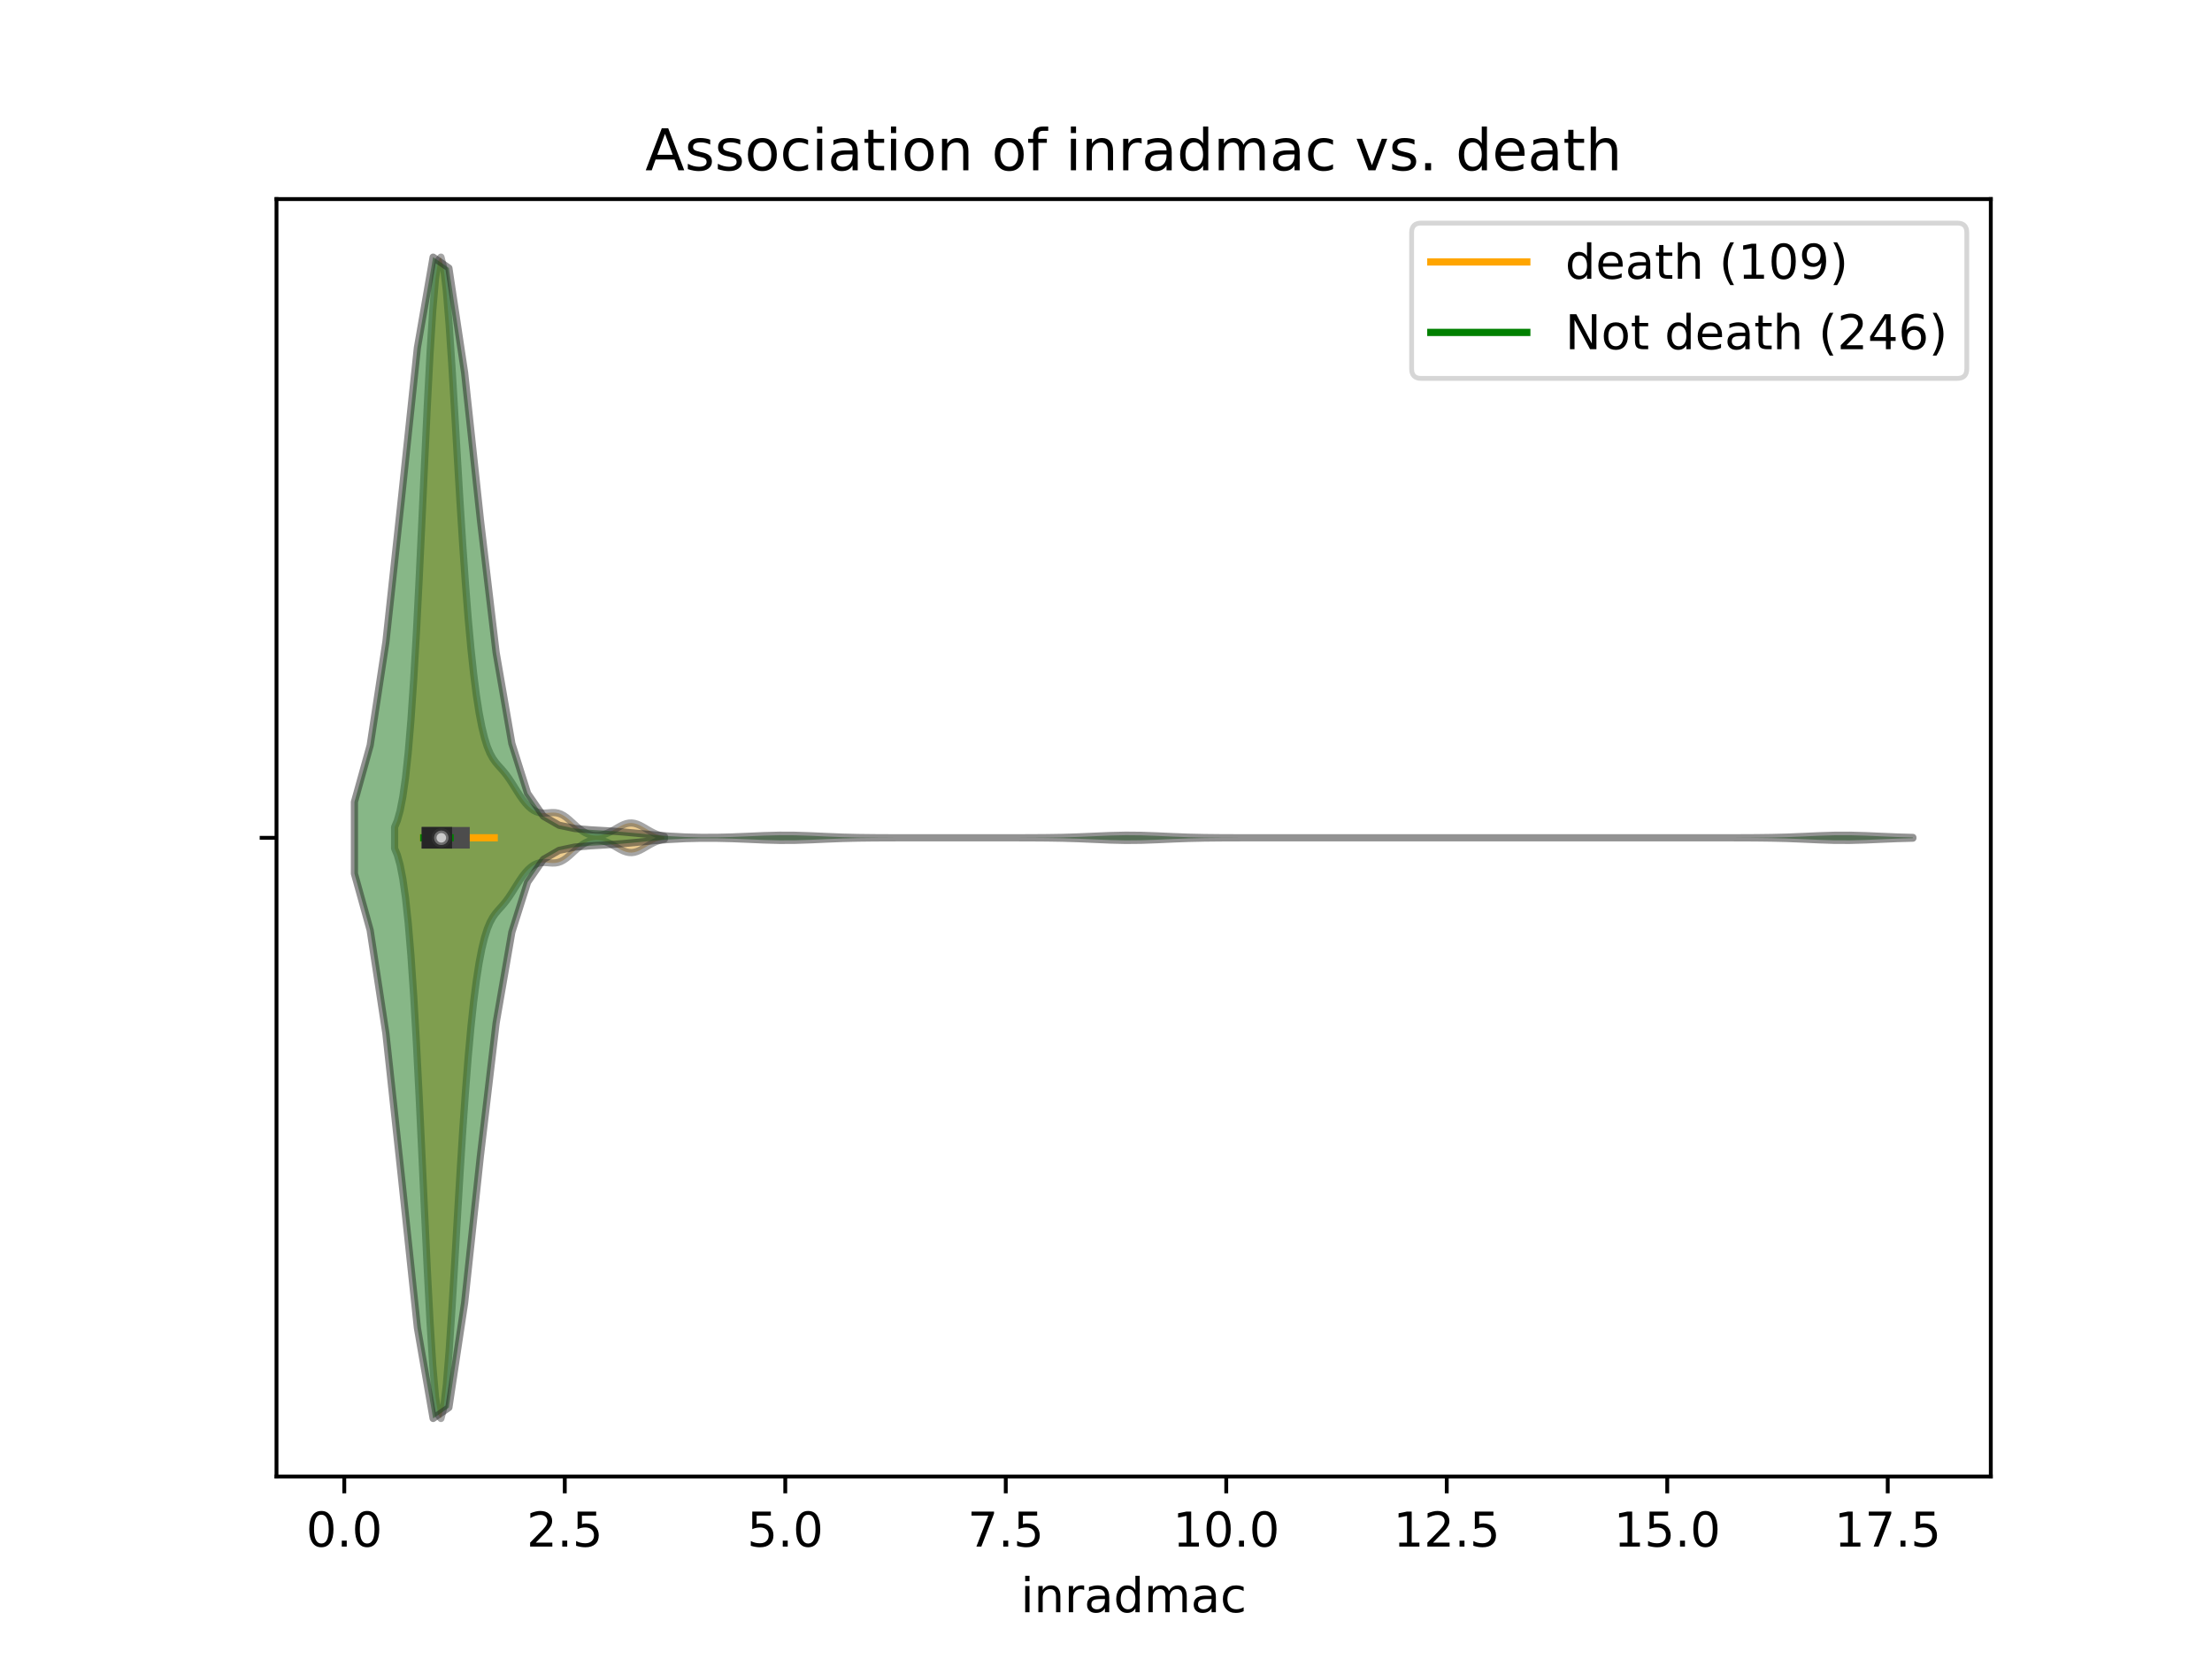 <?xml version="1.0" encoding="utf-8" standalone="no"?>
<!DOCTYPE svg PUBLIC "-//W3C//DTD SVG 1.1//EN"
  "http://www.w3.org/Graphics/SVG/1.1/DTD/svg11.dtd">
<!-- Created with matplotlib (https://matplotlib.org/) -->
<svg height="345.6pt" version="1.1" viewBox="0 0 460.8 345.6" width="460.8pt" xmlns="http://www.w3.org/2000/svg" xmlns:xlink="http://www.w3.org/1999/xlink">
 <defs>
  <style type="text/css">
*{stroke-linecap:butt;stroke-linejoin:round;}
  </style>
 </defs>
 <g id="figure_1">
  <g id="patch_1">
   <path d="M 0 345.6 
L 460.8 345.6 
L 460.8 0 
L 0 0 
z
" style="fill:#ffffff;"/>
  </g>
  <g id="axes_1">
   <g id="patch_2">
    <path d="M 57.6 307.584 
L 414.72 307.584 
L 414.72 41.472 
L 57.6 41.472 
z
" style="fill:#ffffff;"/>
   </g>
   <g id="PolyCollection_1">
    <defs>
     <path d="M 82.205 -168.852 
L 82.205 -173.292 
L 82.773 -174.658 
L 83.34 -176.684 
L 83.908 -179.582 
L 84.476 -183.578 
L 85.043 -188.883 
L 85.611 -195.663 
L 86.178 -203.992 
L 86.746 -213.816 
L 87.314 -224.914 
L 87.881 -236.894 
L 88.449 -249.194 
L 89.017 -261.131 
L 89.584 -271.963 
L 90.152 -280.973 
L 90.72 -287.557 
L 91.287 -291.302 
L 91.855 -292.032 
L 92.423 -289.827 
L 92.99 -285 
L 93.558 -278.044 
L 94.126 -269.563 
L 94.693 -260.186 
L 95.261 -250.504 
L 95.829 -241.012 
L 96.396 -232.082 
L 96.964 -223.956 
L 97.531 -216.758 
L 98.099 -210.525 
L 98.667 -205.225 
L 99.234 -200.795 
L 99.802 -197.152 
L 100.37 -194.21 
L 100.937 -191.881 
L 101.505 -190.076 
L 102.073 -188.701 
L 102.64 -187.659 
L 103.208 -186.847 
L 103.776 -186.17 
L 104.343 -185.541 
L 104.911 -184.891 
L 105.479 -184.179 
L 106.046 -183.389 
L 106.614 -182.529 
L 107.181 -181.628 
L 107.749 -180.72 
L 108.317 -179.844 
L 108.884 -179.033 
L 109.452 -178.31 
L 110.02 -177.692 
L 110.587 -177.185 
L 111.155 -176.79 
L 111.723 -176.506 
L 112.29 -176.325 
L 112.858 -176.234 
L 113.426 -176.217 
L 113.993 -176.248 
L 114.561 -176.295 
L 115.129 -176.325 
L 115.696 -176.304 
L 116.264 -176.205 
L 116.832 -176.009 
L 117.399 -175.712 
L 117.967 -175.323 
L 118.534 -174.861 
L 119.102 -174.354 
L 119.67 -173.832 
L 120.237 -173.325 
L 120.805 -172.859 
L 121.373 -172.452 
L 121.94 -172.116 
L 122.508 -171.856 
L 123.076 -171.672 
L 123.643 -171.562 
L 124.211 -171.523 
L 124.779 -171.552 
L 125.346 -171.645 
L 125.914 -171.8 
L 126.482 -172.012 
L 127.049 -172.275 
L 127.617 -172.578 
L 128.185 -172.904 
L 128.752 -173.235 
L 129.32 -173.547 
L 129.887 -173.815 
L 130.455 -174.016 
L 131.023 -174.133 
L 131.59 -174.155 
L 132.158 -174.08 
L 132.726 -173.913 
L 133.293 -173.672 
L 133.861 -173.376 
L 134.429 -173.049 
L 134.996 -172.714 
L 135.564 -172.393 
L 136.132 -172.101 
L 136.699 -171.847 
L 137.267 -171.638 
L 137.835 -171.471 
L 138.402 -171.345 
L 138.402 -170.799 
L 138.402 -170.799 
L 137.835 -170.673 
L 137.267 -170.506 
L 136.699 -170.297 
L 136.132 -170.043 
L 135.564 -169.751 
L 134.996 -169.43 
L 134.429 -169.095 
L 133.861 -168.768 
L 133.293 -168.472 
L 132.726 -168.231 
L 132.158 -168.064 
L 131.59 -167.989 
L 131.023 -168.011 
L 130.455 -168.128 
L 129.887 -168.329 
L 129.32 -168.597 
L 128.752 -168.909 
L 128.185 -169.24 
L 127.617 -169.566 
L 127.049 -169.869 
L 126.482 -170.132 
L 125.914 -170.344 
L 125.346 -170.499 
L 124.779 -170.592 
L 124.211 -170.621 
L 123.643 -170.582 
L 123.076 -170.472 
L 122.508 -170.288 
L 121.94 -170.028 
L 121.373 -169.692 
L 120.805 -169.285 
L 120.237 -168.819 
L 119.67 -168.312 
L 119.102 -167.79 
L 118.534 -167.283 
L 117.967 -166.821 
L 117.399 -166.432 
L 116.832 -166.135 
L 116.264 -165.939 
L 115.696 -165.84 
L 115.129 -165.819 
L 114.561 -165.849 
L 113.993 -165.896 
L 113.426 -165.927 
L 112.858 -165.91 
L 112.29 -165.819 
L 111.723 -165.638 
L 111.155 -165.354 
L 110.587 -164.959 
L 110.02 -164.452 
L 109.452 -163.834 
L 108.884 -163.111 
L 108.317 -162.3 
L 107.749 -161.424 
L 107.181 -160.516 
L 106.614 -159.615 
L 106.046 -158.755 
L 105.479 -157.965 
L 104.911 -157.253 
L 104.343 -156.603 
L 103.776 -155.974 
L 103.208 -155.297 
L 102.64 -154.485 
L 102.073 -153.443 
L 101.505 -152.068 
L 100.937 -150.263 
L 100.37 -147.934 
L 99.802 -144.992 
L 99.234 -141.349 
L 98.667 -136.919 
L 98.099 -131.619 
L 97.531 -125.386 
L 96.964 -118.188 
L 96.396 -110.062 
L 95.829 -101.132 
L 95.261 -91.64 
L 94.693 -81.958 
L 94.126 -72.581 
L 93.558 -64.1 
L 92.99 -57.144 
L 92.423 -52.317 
L 91.855 -50.112 
L 91.287 -50.842 
L 90.72 -54.587 
L 90.152 -61.171 
L 89.584 -70.181 
L 89.017 -81.013 
L 88.449 -92.95 
L 87.881 -105.25 
L 87.314 -117.23 
L 86.746 -128.328 
L 86.178 -138.152 
L 85.611 -146.481 
L 85.043 -153.261 
L 84.476 -158.566 
L 83.908 -162.562 
L 83.34 -165.46 
L 82.773 -167.486 
L 82.205 -168.852 
z
" id="m7234fb383b" style="stroke:#4c4c4c;stroke-opacity:0.5;stroke-width:1.5;"/>
    </defs>
    <g clip-path="url(#p7db5e5c78a)">
     <use style="fill:#df9c20;fill-opacity:0.5;stroke:#4c4c4c;stroke-opacity:0.5;stroke-width:1.5;" x="0" xlink:href="#m7234fb383b" y="345.6"/>
    </g>
   </g>
   <g id="PolyCollection_2">
    <defs>
     <path d="M 73.833 -163.611 
L 73.833 -178.533 
L 77.112 -190.327 
L 80.391 -211.882 
L 83.671 -242.194 
L 86.95 -273.158 
L 90.229 -292.032 
L 93.509 -289.76 
L 96.788 -267.97 
L 100.067 -237.405 
L 103.347 -209.683 
L 106.626 -190.719 
L 109.905 -180.33 
L 113.185 -175.579 
L 116.464 -173.69 
L 119.743 -173.003 
L 123.023 -172.733 
L 126.302 -172.544 
L 129.581 -172.304 
L 132.861 -171.999 
L 136.14 -171.68 
L 139.42 -171.414 
L 142.699 -171.241 
L 145.978 -171.163 
L 149.258 -171.168 
L 152.537 -171.246 
L 155.816 -171.378 
L 159.096 -171.521 
L 162.375 -171.609 
L 165.654 -171.595 
L 168.934 -171.486 
L 172.213 -171.338 
L 175.492 -171.211 
L 178.772 -171.131 
L 182.051 -171.093 
L 185.33 -171.078 
L 188.61 -171.073 
L 191.889 -171.072 
L 195.168 -171.072 
L 198.448 -171.072 
L 201.727 -171.072 
L 205.006 -171.072 
L 208.286 -171.073 
L 211.565 -171.074 
L 214.844 -171.082 
L 218.124 -171.105 
L 221.403 -171.158 
L 224.682 -171.259 
L 227.962 -171.399 
L 231.241 -171.539 
L 234.52 -171.614 
L 237.8 -171.584 
L 241.079 -171.465 
L 244.358 -171.317 
L 247.638 -171.196 
L 250.917 -171.123 
L 254.196 -171.089 
L 257.476 -171.077 
L 260.755 -171.073 
L 264.034 -171.072 
L 267.314 -171.072 
L 270.593 -171.072 
L 273.872 -171.072 
L 277.152 -171.072 
L 280.431 -171.072 
L 283.71 -171.072 
L 286.99 -171.072 
L 290.269 -171.072 
L 293.548 -171.072 
L 296.828 -171.072 
L 300.107 -171.072 
L 303.386 -171.072 
L 306.666 -171.072 
L 309.945 -171.072 
L 313.224 -171.072 
L 316.504 -171.072 
L 319.783 -171.072 
L 323.062 -171.072 
L 326.342 -171.072 
L 329.621 -171.072 
L 332.9 -171.072 
L 336.18 -171.072 
L 339.459 -171.072 
L 342.739 -171.072 
L 346.018 -171.072 
L 349.297 -171.072 
L 352.577 -171.072 
L 355.856 -171.072 
L 359.135 -171.073 
L 362.415 -171.078 
L 365.694 -171.093 
L 368.973 -171.133 
L 372.253 -171.214 
L 375.532 -171.343 
L 378.811 -171.49 
L 382.091 -171.597 
L 385.37 -171.608 
L 388.649 -171.517 
L 391.929 -171.373 
L 395.208 -171.237 
L 398.487 -171.146 
L 398.487 -170.998 
L 398.487 -170.998 
L 395.208 -170.907 
L 391.929 -170.771 
L 388.649 -170.627 
L 385.37 -170.536 
L 382.091 -170.547 
L 378.811 -170.654 
L 375.532 -170.801 
L 372.253 -170.93 
L 368.973 -171.011 
L 365.694 -171.051 
L 362.415 -171.066 
L 359.135 -171.071 
L 355.856 -171.072 
L 352.577 -171.072 
L 349.297 -171.072 
L 346.018 -171.072 
L 342.739 -171.072 
L 339.459 -171.072 
L 336.18 -171.072 
L 332.9 -171.072 
L 329.621 -171.072 
L 326.342 -171.072 
L 323.062 -171.072 
L 319.783 -171.072 
L 316.504 -171.072 
L 313.224 -171.072 
L 309.945 -171.072 
L 306.666 -171.072 
L 303.386 -171.072 
L 300.107 -171.072 
L 296.828 -171.072 
L 293.548 -171.072 
L 290.269 -171.072 
L 286.99 -171.072 
L 283.71 -171.072 
L 280.431 -171.072 
L 277.152 -171.072 
L 273.872 -171.072 
L 270.593 -171.072 
L 267.314 -171.072 
L 264.034 -171.072 
L 260.755 -171.071 
L 257.476 -171.067 
L 254.196 -171.055 
L 250.917 -171.021 
L 247.638 -170.948 
L 244.358 -170.827 
L 241.079 -170.679 
L 237.8 -170.56 
L 234.52 -170.53 
L 231.241 -170.605 
L 227.962 -170.745 
L 224.682 -170.885 
L 221.403 -170.986 
L 218.124 -171.039 
L 214.844 -171.062 
L 211.565 -171.07 
L 208.286 -171.071 
L 205.006 -171.072 
L 201.727 -171.072 
L 198.448 -171.072 
L 195.168 -171.072 
L 191.889 -171.072 
L 188.61 -171.071 
L 185.33 -171.066 
L 182.051 -171.051 
L 178.772 -171.013 
L 175.492 -170.933 
L 172.213 -170.806 
L 168.934 -170.658 
L 165.654 -170.549 
L 162.375 -170.535 
L 159.096 -170.623 
L 155.816 -170.766 
L 152.537 -170.898 
L 149.258 -170.976 
L 145.978 -170.981 
L 142.699 -170.903 
L 139.42 -170.73 
L 136.14 -170.464 
L 132.861 -170.145 
L 129.581 -169.84 
L 126.302 -169.6 
L 123.023 -169.411 
L 119.743 -169.141 
L 116.464 -168.454 
L 113.185 -166.565 
L 109.905 -161.814 
L 106.626 -151.425 
L 103.347 -132.461 
L 100.067 -104.739 
L 96.788 -74.174 
L 93.509 -52.384 
L 90.229 -50.112 
L 86.95 -68.986 
L 83.671 -99.95 
L 80.391 -130.262 
L 77.112 -151.817 
L 73.833 -163.611 
z
" id="mdcc2ac466b" style="stroke:#262626;stroke-opacity:0.5;stroke-width:1.5;"/>
    </defs>
    <g clip-path="url(#p7db5e5c78a)">
     <use style="fill:#107010;fill-opacity:0.5;stroke:#262626;stroke-opacity:0.5;stroke-width:1.5;" x="0" xlink:href="#mdcc2ac466b" y="345.6"/>
    </g>
   </g>
   <g id="matplotlib.axis_1">
    <g id="xtick_1">
     <g id="line2d_1">
      <defs>
       <path d="M 0 0 
L 0 3.5 
" id="m6cb2b651f1" style="stroke:#000000;stroke-width:0.8;"/>
      </defs>
      <g>
       <use style="stroke:#000000;stroke-width:0.8;" x="71.72" xlink:href="#m6cb2b651f1" y="307.584"/>
      </g>
     </g>
     <g id="text_1">
      <!-- 0.0 -->
      <defs>
       <path d="M 31.781 66.406 
Q 24.172 66.406 20.328 58.906 
Q 16.5 51.422 16.5 36.375 
Q 16.5 21.391 20.328 13.891 
Q 24.172 6.391 31.781 6.391 
Q 39.453 6.391 43.281 13.891 
Q 47.125 21.391 47.125 36.375 
Q 47.125 51.422 43.281 58.906 
Q 39.453 66.406 31.781 66.406 
z
M 31.781 74.219 
Q 44.047 74.219 50.516 64.516 
Q 56.984 54.828 56.984 36.375 
Q 56.984 17.969 50.516 8.266 
Q 44.047 -1.422 31.781 -1.422 
Q 19.531 -1.422 13.062 8.266 
Q 6.594 17.969 6.594 36.375 
Q 6.594 54.828 13.062 64.516 
Q 19.531 74.219 31.781 74.219 
z
" id="DejaVuSans-48"/>
       <path d="M 10.688 12.406 
L 21 12.406 
L 21 0 
L 10.688 0 
z
" id="DejaVuSans-46"/>
      </defs>
      <g transform="translate(63.768 322.182)scale(0.1 -0.1)">
       <use xlink:href="#DejaVuSans-48"/>
       <use x="63.623" xlink:href="#DejaVuSans-46"/>
       <use x="95.41" xlink:href="#DejaVuSans-48"/>
      </g>
     </g>
    </g>
    <g id="xtick_2">
     <g id="line2d_2">
      <g>
       <use style="stroke:#000000;stroke-width:0.8;" x="117.653" xlink:href="#m6cb2b651f1" y="307.584"/>
      </g>
     </g>
     <g id="text_2">
      <!-- 2.5 -->
      <defs>
       <path d="M 19.188 8.297 
L 53.609 8.297 
L 53.609 0 
L 7.328 0 
L 7.328 8.297 
Q 12.938 14.109 22.625 23.891 
Q 32.328 33.688 34.812 36.531 
Q 39.547 41.844 41.422 45.531 
Q 43.312 49.219 43.312 52.781 
Q 43.312 58.594 39.234 62.25 
Q 35.156 65.922 28.609 65.922 
Q 23.969 65.922 18.812 64.312 
Q 13.672 62.703 7.812 59.422 
L 7.812 69.391 
Q 13.766 71.781 18.938 73 
Q 24.125 74.219 28.422 74.219 
Q 39.75 74.219 46.484 68.547 
Q 53.219 62.891 53.219 53.422 
Q 53.219 48.922 51.531 44.891 
Q 49.859 40.875 45.406 35.406 
Q 44.188 33.984 37.641 27.219 
Q 31.109 20.453 19.188 8.297 
z
" id="DejaVuSans-50"/>
       <path d="M 10.797 72.906 
L 49.516 72.906 
L 49.516 64.594 
L 19.828 64.594 
L 19.828 46.734 
Q 21.969 47.469 24.109 47.828 
Q 26.266 48.188 28.422 48.188 
Q 40.625 48.188 47.75 41.5 
Q 54.891 34.812 54.891 23.391 
Q 54.891 11.625 47.562 5.094 
Q 40.234 -1.422 26.906 -1.422 
Q 22.312 -1.422 17.547 -0.641 
Q 12.797 0.141 7.719 1.703 
L 7.719 11.625 
Q 12.109 9.234 16.797 8.062 
Q 21.484 6.891 26.703 6.891 
Q 35.156 6.891 40.078 11.328 
Q 45.016 15.766 45.016 23.391 
Q 45.016 31 40.078 35.438 
Q 35.156 39.891 26.703 39.891 
Q 22.75 39.891 18.812 39.016 
Q 14.891 38.141 10.797 36.281 
z
" id="DejaVuSans-53"/>
      </defs>
      <g transform="translate(109.701 322.182)scale(0.1 -0.1)">
       <use xlink:href="#DejaVuSans-50"/>
       <use x="63.623" xlink:href="#DejaVuSans-46"/>
       <use x="95.41" xlink:href="#DejaVuSans-53"/>
      </g>
     </g>
    </g>
    <g id="xtick_3">
     <g id="line2d_3">
      <g>
       <use style="stroke:#000000;stroke-width:0.8;" x="163.586" xlink:href="#m6cb2b651f1" y="307.584"/>
      </g>
     </g>
     <g id="text_3">
      <!-- 5.0 -->
      <g transform="translate(155.634 322.182)scale(0.1 -0.1)">
       <use xlink:href="#DejaVuSans-53"/>
       <use x="63.623" xlink:href="#DejaVuSans-46"/>
       <use x="95.41" xlink:href="#DejaVuSans-48"/>
      </g>
     </g>
    </g>
    <g id="xtick_4">
     <g id="line2d_4">
      <g>
       <use style="stroke:#000000;stroke-width:0.8;" x="209.519" xlink:href="#m6cb2b651f1" y="307.584"/>
      </g>
     </g>
     <g id="text_4">
      <!-- 7.5 -->
      <defs>
       <path d="M 8.203 72.906 
L 55.078 72.906 
L 55.078 68.703 
L 28.609 0 
L 18.312 0 
L 43.219 64.594 
L 8.203 64.594 
z
" id="DejaVuSans-55"/>
      </defs>
      <g transform="translate(201.567 322.182)scale(0.1 -0.1)">
       <use xlink:href="#DejaVuSans-55"/>
       <use x="63.623" xlink:href="#DejaVuSans-46"/>
       <use x="95.41" xlink:href="#DejaVuSans-53"/>
      </g>
     </g>
    </g>
    <g id="xtick_5">
     <g id="line2d_5">
      <g>
       <use style="stroke:#000000;stroke-width:0.8;" x="255.452" xlink:href="#m6cb2b651f1" y="307.584"/>
      </g>
     </g>
     <g id="text_5">
      <!-- 10.0 -->
      <defs>
       <path d="M 12.406 8.297 
L 28.516 8.297 
L 28.516 63.922 
L 10.984 60.406 
L 10.984 69.391 
L 28.422 72.906 
L 38.281 72.906 
L 38.281 8.297 
L 54.391 8.297 
L 54.391 0 
L 12.406 0 
z
" id="DejaVuSans-49"/>
      </defs>
      <g transform="translate(244.319 322.182)scale(0.1 -0.1)">
       <use xlink:href="#DejaVuSans-49"/>
       <use x="63.623" xlink:href="#DejaVuSans-48"/>
       <use x="127.246" xlink:href="#DejaVuSans-46"/>
       <use x="159.033" xlink:href="#DejaVuSans-48"/>
      </g>
     </g>
    </g>
    <g id="xtick_6">
     <g id="line2d_6">
      <g>
       <use style="stroke:#000000;stroke-width:0.8;" x="301.385" xlink:href="#m6cb2b651f1" y="307.584"/>
      </g>
     </g>
     <g id="text_6">
      <!-- 12.5 -->
      <g transform="translate(290.252 322.182)scale(0.1 -0.1)">
       <use xlink:href="#DejaVuSans-49"/>
       <use x="63.623" xlink:href="#DejaVuSans-50"/>
       <use x="127.246" xlink:href="#DejaVuSans-46"/>
       <use x="159.033" xlink:href="#DejaVuSans-53"/>
      </g>
     </g>
    </g>
    <g id="xtick_7">
     <g id="line2d_7">
      <g>
       <use style="stroke:#000000;stroke-width:0.8;" x="347.318" xlink:href="#m6cb2b651f1" y="307.584"/>
      </g>
     </g>
     <g id="text_7">
      <!-- 15.0 -->
      <g transform="translate(336.185 322.182)scale(0.1 -0.1)">
       <use xlink:href="#DejaVuSans-49"/>
       <use x="63.623" xlink:href="#DejaVuSans-53"/>
       <use x="127.246" xlink:href="#DejaVuSans-46"/>
       <use x="159.033" xlink:href="#DejaVuSans-48"/>
      </g>
     </g>
    </g>
    <g id="xtick_8">
     <g id="line2d_8">
      <g>
       <use style="stroke:#000000;stroke-width:0.8;" x="393.251" xlink:href="#m6cb2b651f1" y="307.584"/>
      </g>
     </g>
     <g id="text_8">
      <!-- 17.5 -->
      <g transform="translate(382.118 322.182)scale(0.1 -0.1)">
       <use xlink:href="#DejaVuSans-49"/>
       <use x="63.623" xlink:href="#DejaVuSans-55"/>
       <use x="127.246" xlink:href="#DejaVuSans-46"/>
       <use x="159.033" xlink:href="#DejaVuSans-53"/>
      </g>
     </g>
    </g>
    <g id="text_9">
     <!-- inradmac -->
     <defs>
      <path d="M 9.422 54.688 
L 18.406 54.688 
L 18.406 0 
L 9.422 0 
z
M 9.422 75.984 
L 18.406 75.984 
L 18.406 64.594 
L 9.422 64.594 
z
" id="DejaVuSans-105"/>
      <path d="M 54.891 33.016 
L 54.891 0 
L 45.906 0 
L 45.906 32.719 
Q 45.906 40.484 42.875 44.328 
Q 39.844 48.188 33.797 48.188 
Q 26.516 48.188 22.312 43.547 
Q 18.109 38.922 18.109 30.906 
L 18.109 0 
L 9.078 0 
L 9.078 54.688 
L 18.109 54.688 
L 18.109 46.188 
Q 21.344 51.125 25.703 53.562 
Q 30.078 56 35.797 56 
Q 45.219 56 50.047 50.172 
Q 54.891 44.344 54.891 33.016 
z
" id="DejaVuSans-110"/>
      <path d="M 41.109 46.297 
Q 39.594 47.172 37.812 47.578 
Q 36.031 48 33.891 48 
Q 26.266 48 22.188 43.047 
Q 18.109 38.094 18.109 28.812 
L 18.109 0 
L 9.078 0 
L 9.078 54.688 
L 18.109 54.688 
L 18.109 46.188 
Q 20.953 51.172 25.484 53.578 
Q 30.031 56 36.531 56 
Q 37.453 56 38.578 55.875 
Q 39.703 55.766 41.062 55.516 
z
" id="DejaVuSans-114"/>
      <path d="M 34.281 27.484 
Q 23.391 27.484 19.188 25 
Q 14.984 22.516 14.984 16.5 
Q 14.984 11.719 18.141 8.906 
Q 21.297 6.109 26.703 6.109 
Q 34.188 6.109 38.703 11.406 
Q 43.219 16.703 43.219 25.484 
L 43.219 27.484 
z
M 52.203 31.203 
L 52.203 0 
L 43.219 0 
L 43.219 8.297 
Q 40.141 3.328 35.547 0.953 
Q 30.953 -1.422 24.312 -1.422 
Q 15.922 -1.422 10.953 3.297 
Q 6 8.016 6 15.922 
Q 6 25.141 12.172 29.828 
Q 18.359 34.516 30.609 34.516 
L 43.219 34.516 
L 43.219 35.406 
Q 43.219 41.609 39.141 45 
Q 35.062 48.391 27.688 48.391 
Q 23 48.391 18.547 47.266 
Q 14.109 46.141 10.016 43.891 
L 10.016 52.203 
Q 14.938 54.109 19.578 55.047 
Q 24.219 56 28.609 56 
Q 40.484 56 46.344 49.844 
Q 52.203 43.703 52.203 31.203 
z
" id="DejaVuSans-97"/>
      <path d="M 45.406 46.391 
L 45.406 75.984 
L 54.391 75.984 
L 54.391 0 
L 45.406 0 
L 45.406 8.203 
Q 42.578 3.328 38.25 0.953 
Q 33.938 -1.422 27.875 -1.422 
Q 17.969 -1.422 11.734 6.484 
Q 5.516 14.406 5.516 27.297 
Q 5.516 40.188 11.734 48.094 
Q 17.969 56 27.875 56 
Q 33.938 56 38.25 53.625 
Q 42.578 51.266 45.406 46.391 
z
M 14.797 27.297 
Q 14.797 17.391 18.875 11.75 
Q 22.953 6.109 30.078 6.109 
Q 37.203 6.109 41.297 11.75 
Q 45.406 17.391 45.406 27.297 
Q 45.406 37.203 41.297 42.844 
Q 37.203 48.484 30.078 48.484 
Q 22.953 48.484 18.875 42.844 
Q 14.797 37.203 14.797 27.297 
z
" id="DejaVuSans-100"/>
      <path d="M 52 44.188 
Q 55.375 50.25 60.062 53.125 
Q 64.75 56 71.094 56 
Q 79.641 56 84.281 50.016 
Q 88.922 44.047 88.922 33.016 
L 88.922 0 
L 79.891 0 
L 79.891 32.719 
Q 79.891 40.578 77.094 44.375 
Q 74.312 48.188 68.609 48.188 
Q 61.625 48.188 57.562 43.547 
Q 53.516 38.922 53.516 30.906 
L 53.516 0 
L 44.484 0 
L 44.484 32.719 
Q 44.484 40.625 41.703 44.406 
Q 38.922 48.188 33.109 48.188 
Q 26.219 48.188 22.156 43.531 
Q 18.109 38.875 18.109 30.906 
L 18.109 0 
L 9.078 0 
L 9.078 54.688 
L 18.109 54.688 
L 18.109 46.188 
Q 21.188 51.219 25.484 53.609 
Q 29.781 56 35.688 56 
Q 41.656 56 45.828 52.969 
Q 50 49.953 52 44.188 
z
" id="DejaVuSans-109"/>
      <path d="M 48.781 52.594 
L 48.781 44.188 
Q 44.969 46.297 41.141 47.344 
Q 37.312 48.391 33.406 48.391 
Q 24.656 48.391 19.812 42.844 
Q 14.984 37.312 14.984 27.297 
Q 14.984 17.281 19.812 11.734 
Q 24.656 6.203 33.406 6.203 
Q 37.312 6.203 41.141 7.25 
Q 44.969 8.297 48.781 10.406 
L 48.781 2.094 
Q 45.016 0.344 40.984 -0.531 
Q 36.969 -1.422 32.422 -1.422 
Q 20.062 -1.422 12.781 6.344 
Q 5.516 14.109 5.516 27.297 
Q 5.516 40.672 12.859 48.328 
Q 20.219 56 33.016 56 
Q 37.156 56 41.109 55.141 
Q 45.062 54.297 48.781 52.594 
z
" id="DejaVuSans-99"/>
     </defs>
     <g transform="translate(212.625 335.861)scale(0.1 -0.1)">
      <use xlink:href="#DejaVuSans-105"/>
      <use x="27.783" xlink:href="#DejaVuSans-110"/>
      <use x="91.162" xlink:href="#DejaVuSans-114"/>
      <use x="132.275" xlink:href="#DejaVuSans-97"/>
      <use x="193.555" xlink:href="#DejaVuSans-100"/>
      <use x="257.031" xlink:href="#DejaVuSans-109"/>
      <use x="354.443" xlink:href="#DejaVuSans-97"/>
      <use x="415.723" xlink:href="#DejaVuSans-99"/>
     </g>
    </g>
   </g>
   <g id="matplotlib.axis_2">
    <g id="ytick_1">
     <g id="line2d_9">
      <defs>
       <path d="M 0 0 
L -3.5 0 
" id="mfdae6f7f77" style="stroke:#000000;stroke-width:0.8;"/>
      </defs>
      <g>
       <use style="stroke:#000000;stroke-width:0.8;" x="57.6" xlink:href="#mfdae6f7f77" y="174.528"/>
      </g>
     </g>
    </g>
   </g>
   <g id="line2d_10">
    <path clip-path="url(#p7db5e5c78a)" d="M 88.256 174.528 
L 102.954 174.528 
" style="fill:none;stroke:#ffa500;stroke-linecap:square;stroke-width:1.5;"/>
   </g>
   <g id="line2d_11">
    <path clip-path="url(#p7db5e5c78a)" d="M 90.093 174.528 
L 95.605 174.528 
" style="fill:none;stroke:#4c4c4c;stroke-linecap:square;stroke-width:4.5;"/>
   </g>
   <g id="line2d_12">
    <path clip-path="url(#p7db5e5c78a)" d="M 88.256 174.528 
L 93.768 174.528 
" style="fill:none;stroke:#008000;stroke-linecap:square;stroke-width:1.5;"/>
   </g>
   <g id="line2d_13">
    <path clip-path="url(#p7db5e5c78a)" d="M 90.093 174.528 
L 91.93 174.528 
" style="fill:none;stroke:#262626;stroke-linecap:square;stroke-width:4.5;"/>
   </g>
   <g id="patch_3">
    <path d="M 57.6 307.584 
L 57.6 41.472 
" style="fill:none;stroke:#000000;stroke-linecap:square;stroke-linejoin:miter;stroke-width:0.8;"/>
   </g>
   <g id="patch_4">
    <path d="M 414.72 307.584 
L 414.72 41.472 
" style="fill:none;stroke:#000000;stroke-linecap:square;stroke-linejoin:miter;stroke-width:0.8;"/>
   </g>
   <g id="patch_5">
    <path d="M 57.6 307.584 
L 414.72 307.584 
" style="fill:none;stroke:#000000;stroke-linecap:square;stroke-linejoin:miter;stroke-width:0.8;"/>
   </g>
   <g id="patch_6">
    <path d="M 57.6 41.472 
L 414.72 41.472 
" style="fill:none;stroke:#000000;stroke-linecap:square;stroke-linejoin:miter;stroke-width:0.8;"/>
   </g>
   <g id="PathCollection_1">
    <defs>
     <path d="M 0 1.5 
C 0.398 1.5 0.779 1.342 1.061 1.061 
C 1.342 0.779 1.5 0.398 1.5 0 
C 1.5 -0.398 1.342 -0.779 1.061 -1.061 
C 0.779 -1.342 0.398 -1.5 0 -1.5 
C -0.398 -1.5 -0.779 -1.342 -1.061 -1.061 
C -1.342 -0.779 -1.5 -0.398 -1.5 0 
C -1.5 0.398 -1.342 0.779 -1.061 1.061 
C -0.779 1.342 -0.398 1.5 0 1.5 
z
" id="m4419d40234" style="stroke:#4c4c4c;stroke-opacity:0.5;"/>
    </defs>
    <g clip-path="url(#p7db5e5c78a)">
     <use style="fill:#ffffff;fill-opacity:0.5;stroke:#4c4c4c;stroke-opacity:0.5;" x="91.93" xlink:href="#m4419d40234" y="174.528"/>
    </g>
   </g>
   <g id="PathCollection_2">
    <defs>
     <path d="M 0 1.5 
C 0.398 1.5 0.779 1.342 1.061 1.061 
C 1.342 0.779 1.5 0.398 1.5 0 
C 1.5 -0.398 1.342 -0.779 1.061 -1.061 
C 0.779 -1.342 0.398 -1.5 0 -1.5 
C -0.398 -1.5 -0.779 -1.342 -1.061 -1.061 
C -1.342 -0.779 -1.5 -0.398 -1.5 0 
C -1.5 0.398 -1.342 0.779 -1.061 1.061 
C -0.779 1.342 -0.398 1.5 0 1.5 
z
" id="m1cf0f18afc" style="stroke:#262626;stroke-opacity:0.5;"/>
    </defs>
    <g clip-path="url(#p7db5e5c78a)">
     <use style="fill:#ffffff;fill-opacity:0.5;stroke:#262626;stroke-opacity:0.5;" x="91.93" xlink:href="#m1cf0f18afc" y="174.528"/>
    </g>
   </g>
   <g id="text_10">
    <!-- Association of inradmac vs. death -->
    <defs>
     <path d="M 34.188 63.188 
L 20.797 26.906 
L 47.609 26.906 
z
M 28.609 72.906 
L 39.797 72.906 
L 67.578 0 
L 57.328 0 
L 50.688 18.703 
L 17.828 18.703 
L 11.188 0 
L 0.781 0 
z
" id="DejaVuSans-65"/>
     <path d="M 44.281 53.078 
L 44.281 44.578 
Q 40.484 46.531 36.375 47.5 
Q 32.281 48.484 27.875 48.484 
Q 21.188 48.484 17.844 46.438 
Q 14.5 44.391 14.5 40.281 
Q 14.5 37.156 16.891 35.375 
Q 19.281 33.594 26.516 31.984 
L 29.594 31.297 
Q 39.156 29.25 43.188 25.516 
Q 47.219 21.781 47.219 15.094 
Q 47.219 7.469 41.188 3.016 
Q 35.156 -1.422 24.609 -1.422 
Q 20.219 -1.422 15.453 -0.562 
Q 10.688 0.297 5.422 2 
L 5.422 11.281 
Q 10.406 8.688 15.234 7.391 
Q 20.062 6.109 24.812 6.109 
Q 31.156 6.109 34.562 8.281 
Q 37.984 10.453 37.984 14.406 
Q 37.984 18.062 35.516 20.016 
Q 33.062 21.969 24.703 23.781 
L 21.578 24.516 
Q 13.234 26.266 9.516 29.906 
Q 5.812 33.547 5.812 39.891 
Q 5.812 47.609 11.281 51.797 
Q 16.75 56 26.812 56 
Q 31.781 56 36.172 55.266 
Q 40.578 54.547 44.281 53.078 
z
" id="DejaVuSans-115"/>
     <path d="M 30.609 48.391 
Q 23.391 48.391 19.188 42.75 
Q 14.984 37.109 14.984 27.297 
Q 14.984 17.484 19.156 11.844 
Q 23.344 6.203 30.609 6.203 
Q 37.797 6.203 41.984 11.859 
Q 46.188 17.531 46.188 27.297 
Q 46.188 37.016 41.984 42.703 
Q 37.797 48.391 30.609 48.391 
z
M 30.609 56 
Q 42.328 56 49.016 48.375 
Q 55.719 40.766 55.719 27.297 
Q 55.719 13.875 49.016 6.219 
Q 42.328 -1.422 30.609 -1.422 
Q 18.844 -1.422 12.172 6.219 
Q 5.516 13.875 5.516 27.297 
Q 5.516 40.766 12.172 48.375 
Q 18.844 56 30.609 56 
z
" id="DejaVuSans-111"/>
     <path d="M 18.312 70.219 
L 18.312 54.688 
L 36.812 54.688 
L 36.812 47.703 
L 18.312 47.703 
L 18.312 18.016 
Q 18.312 11.328 20.141 9.422 
Q 21.969 7.516 27.594 7.516 
L 36.812 7.516 
L 36.812 0 
L 27.594 0 
Q 17.188 0 13.234 3.875 
Q 9.281 7.766 9.281 18.016 
L 9.281 47.703 
L 2.688 47.703 
L 2.688 54.688 
L 9.281 54.688 
L 9.281 70.219 
z
" id="DejaVuSans-116"/>
     <path id="DejaVuSans-32"/>
     <path d="M 37.109 75.984 
L 37.109 68.5 
L 28.516 68.5 
Q 23.688 68.5 21.797 66.547 
Q 19.922 64.594 19.922 59.516 
L 19.922 54.688 
L 34.719 54.688 
L 34.719 47.703 
L 19.922 47.703 
L 19.922 0 
L 10.891 0 
L 10.891 47.703 
L 2.297 47.703 
L 2.297 54.688 
L 10.891 54.688 
L 10.891 58.5 
Q 10.891 67.625 15.141 71.797 
Q 19.391 75.984 28.609 75.984 
z
" id="DejaVuSans-102"/>
     <path d="M 2.984 54.688 
L 12.5 54.688 
L 29.594 8.797 
L 46.688 54.688 
L 56.203 54.688 
L 35.688 0 
L 23.484 0 
z
" id="DejaVuSans-118"/>
     <path d="M 56.203 29.594 
L 56.203 25.203 
L 14.891 25.203 
Q 15.484 15.922 20.484 11.062 
Q 25.484 6.203 34.422 6.203 
Q 39.594 6.203 44.453 7.469 
Q 49.312 8.734 54.109 11.281 
L 54.109 2.781 
Q 49.266 0.734 44.188 -0.344 
Q 39.109 -1.422 33.891 -1.422 
Q 20.797 -1.422 13.156 6.188 
Q 5.516 13.812 5.516 26.812 
Q 5.516 40.234 12.766 48.109 
Q 20.016 56 32.328 56 
Q 43.359 56 49.781 48.891 
Q 56.203 41.797 56.203 29.594 
z
M 47.219 32.234 
Q 47.125 39.594 43.094 43.984 
Q 39.062 48.391 32.422 48.391 
Q 24.906 48.391 20.391 44.141 
Q 15.875 39.891 15.188 32.172 
z
" id="DejaVuSans-101"/>
     <path d="M 54.891 33.016 
L 54.891 0 
L 45.906 0 
L 45.906 32.719 
Q 45.906 40.484 42.875 44.328 
Q 39.844 48.188 33.797 48.188 
Q 26.516 48.188 22.312 43.547 
Q 18.109 38.922 18.109 30.906 
L 18.109 0 
L 9.078 0 
L 9.078 75.984 
L 18.109 75.984 
L 18.109 46.188 
Q 21.344 51.125 25.703 53.562 
Q 30.078 56 35.797 56 
Q 45.219 56 50.047 50.172 
Q 54.891 44.344 54.891 33.016 
z
" id="DejaVuSans-104"/>
    </defs>
    <g transform="translate(134.428 35.472)scale(0.12 -0.12)">
     <use xlink:href="#DejaVuSans-65"/>
     <use x="68.408" xlink:href="#DejaVuSans-115"/>
     <use x="120.508" xlink:href="#DejaVuSans-115"/>
     <use x="172.607" xlink:href="#DejaVuSans-111"/>
     <use x="233.789" xlink:href="#DejaVuSans-99"/>
     <use x="288.77" xlink:href="#DejaVuSans-105"/>
     <use x="316.553" xlink:href="#DejaVuSans-97"/>
     <use x="377.832" xlink:href="#DejaVuSans-116"/>
     <use x="417.041" xlink:href="#DejaVuSans-105"/>
     <use x="444.824" xlink:href="#DejaVuSans-111"/>
     <use x="506.006" xlink:href="#DejaVuSans-110"/>
     <use x="569.385" xlink:href="#DejaVuSans-32"/>
     <use x="601.172" xlink:href="#DejaVuSans-111"/>
     <use x="662.354" xlink:href="#DejaVuSans-102"/>
     <use x="697.559" xlink:href="#DejaVuSans-32"/>
     <use x="729.346" xlink:href="#DejaVuSans-105"/>
     <use x="757.129" xlink:href="#DejaVuSans-110"/>
     <use x="820.508" xlink:href="#DejaVuSans-114"/>
     <use x="861.621" xlink:href="#DejaVuSans-97"/>
     <use x="922.9" xlink:href="#DejaVuSans-100"/>
     <use x="986.377" xlink:href="#DejaVuSans-109"/>
     <use x="1083.789" xlink:href="#DejaVuSans-97"/>
     <use x="1145.068" xlink:href="#DejaVuSans-99"/>
     <use x="1200.049" xlink:href="#DejaVuSans-32"/>
     <use x="1231.836" xlink:href="#DejaVuSans-118"/>
     <use x="1291.016" xlink:href="#DejaVuSans-115"/>
     <use x="1343.115" xlink:href="#DejaVuSans-46"/>
     <use x="1374.902" xlink:href="#DejaVuSans-32"/>
     <use x="1406.689" xlink:href="#DejaVuSans-100"/>
     <use x="1470.166" xlink:href="#DejaVuSans-101"/>
     <use x="1531.689" xlink:href="#DejaVuSans-97"/>
     <use x="1592.969" xlink:href="#DejaVuSans-116"/>
     <use x="1632.178" xlink:href="#DejaVuSans-104"/>
    </g>
   </g>
   <g id="legend_1">
    <g id="patch_7">
     <path d="M 296.065 78.828 
L 407.72 78.828 
Q 409.72 78.828 409.72 76.828 
L 409.72 48.472 
Q 409.72 46.472 407.72 46.472 
L 296.065 46.472 
Q 294.065 46.472 294.065 48.472 
L 294.065 76.828 
Q 294.065 78.828 296.065 78.828 
z
" style="fill:#ffffff;opacity:0.8;stroke:#cccccc;stroke-linejoin:miter;"/>
    </g>
    <g id="line2d_14">
     <path d="M 298.065 54.57 
L 318.065 54.57 
" style="fill:none;stroke:#ffa500;stroke-linecap:square;stroke-width:1.5;"/>
    </g>
    <g id="line2d_15"/>
    <g id="text_11">
     <!-- death (109) -->
     <defs>
      <path d="M 31 75.875 
Q 24.469 64.656 21.281 53.656 
Q 18.109 42.672 18.109 31.391 
Q 18.109 20.125 21.312 9.062 
Q 24.516 -2 31 -13.188 
L 23.188 -13.188 
Q 15.875 -1.703 12.234 9.375 
Q 8.594 20.453 8.594 31.391 
Q 8.594 42.281 12.203 53.312 
Q 15.828 64.359 23.188 75.875 
z
" id="DejaVuSans-40"/>
      <path d="M 10.984 1.516 
L 10.984 10.5 
Q 14.703 8.734 18.5 7.812 
Q 22.312 6.891 25.984 6.891 
Q 35.75 6.891 40.891 13.453 
Q 46.047 20.016 46.781 33.406 
Q 43.953 29.203 39.594 26.953 
Q 35.25 24.703 29.984 24.703 
Q 19.047 24.703 12.672 31.312 
Q 6.297 37.938 6.297 49.422 
Q 6.297 60.641 12.938 67.422 
Q 19.578 74.219 30.609 74.219 
Q 43.266 74.219 49.922 64.516 
Q 56.594 54.828 56.594 36.375 
Q 56.594 19.141 48.406 8.859 
Q 40.234 -1.422 26.422 -1.422 
Q 22.703 -1.422 18.891 -0.688 
Q 15.094 0.047 10.984 1.516 
z
M 30.609 32.422 
Q 37.25 32.422 41.125 36.953 
Q 45.016 41.5 45.016 49.422 
Q 45.016 57.281 41.125 61.844 
Q 37.25 66.406 30.609 66.406 
Q 23.969 66.406 20.094 61.844 
Q 16.219 57.281 16.219 49.422 
Q 16.219 41.5 20.094 36.953 
Q 23.969 32.422 30.609 32.422 
z
" id="DejaVuSans-57"/>
      <path d="M 8.016 75.875 
L 15.828 75.875 
Q 23.141 64.359 26.781 53.312 
Q 30.422 42.281 30.422 31.391 
Q 30.422 20.453 26.781 9.375 
Q 23.141 -1.703 15.828 -13.188 
L 8.016 -13.188 
Q 14.5 -2 17.703 9.062 
Q 20.906 20.125 20.906 31.391 
Q 20.906 42.672 17.703 53.656 
Q 14.5 64.656 8.016 75.875 
z
" id="DejaVuSans-41"/>
     </defs>
     <g transform="translate(326.065 58.07)scale(0.1 -0.1)">
      <use xlink:href="#DejaVuSans-100"/>
      <use x="63.477" xlink:href="#DejaVuSans-101"/>
      <use x="125" xlink:href="#DejaVuSans-97"/>
      <use x="186.279" xlink:href="#DejaVuSans-116"/>
      <use x="225.488" xlink:href="#DejaVuSans-104"/>
      <use x="288.867" xlink:href="#DejaVuSans-32"/>
      <use x="320.654" xlink:href="#DejaVuSans-40"/>
      <use x="359.668" xlink:href="#DejaVuSans-49"/>
      <use x="423.291" xlink:href="#DejaVuSans-48"/>
      <use x="486.914" xlink:href="#DejaVuSans-57"/>
      <use x="550.537" xlink:href="#DejaVuSans-41"/>
     </g>
    </g>
    <g id="line2d_16">
     <path d="M 298.065 69.249 
L 318.065 69.249 
" style="fill:none;stroke:#008000;stroke-linecap:square;stroke-width:1.5;"/>
    </g>
    <g id="line2d_17"/>
    <g id="text_12">
     <!-- Not death (246) -->
     <defs>
      <path d="M 9.812 72.906 
L 23.094 72.906 
L 55.422 11.922 
L 55.422 72.906 
L 64.984 72.906 
L 64.984 0 
L 51.703 0 
L 19.391 60.984 
L 19.391 0 
L 9.812 0 
z
" id="DejaVuSans-78"/>
      <path d="M 37.797 64.312 
L 12.891 25.391 
L 37.797 25.391 
z
M 35.203 72.906 
L 47.609 72.906 
L 47.609 25.391 
L 58.016 25.391 
L 58.016 17.188 
L 47.609 17.188 
L 47.609 0 
L 37.797 0 
L 37.797 17.188 
L 4.891 17.188 
L 4.891 26.703 
z
" id="DejaVuSans-52"/>
      <path d="M 33.016 40.375 
Q 26.375 40.375 22.484 35.828 
Q 18.609 31.297 18.609 23.391 
Q 18.609 15.531 22.484 10.953 
Q 26.375 6.391 33.016 6.391 
Q 39.656 6.391 43.531 10.953 
Q 47.406 15.531 47.406 23.391 
Q 47.406 31.297 43.531 35.828 
Q 39.656 40.375 33.016 40.375 
z
M 52.594 71.297 
L 52.594 62.312 
Q 48.875 64.062 45.094 64.984 
Q 41.312 65.922 37.594 65.922 
Q 27.828 65.922 22.672 59.328 
Q 17.531 52.734 16.797 39.406 
Q 19.672 43.656 24.016 45.922 
Q 28.375 48.188 33.594 48.188 
Q 44.578 48.188 50.953 41.516 
Q 57.328 34.859 57.328 23.391 
Q 57.328 12.156 50.688 5.359 
Q 44.047 -1.422 33.016 -1.422 
Q 20.359 -1.422 13.672 8.266 
Q 6.984 17.969 6.984 36.375 
Q 6.984 53.656 15.188 63.938 
Q 23.391 74.219 37.203 74.219 
Q 40.922 74.219 44.703 73.484 
Q 48.484 72.75 52.594 71.297 
z
" id="DejaVuSans-54"/>
     </defs>
     <g transform="translate(326.065 72.749)scale(0.1 -0.1)">
      <use xlink:href="#DejaVuSans-78"/>
      <use x="74.805" xlink:href="#DejaVuSans-111"/>
      <use x="135.986" xlink:href="#DejaVuSans-116"/>
      <use x="175.195" xlink:href="#DejaVuSans-32"/>
      <use x="206.982" xlink:href="#DejaVuSans-100"/>
      <use x="270.459" xlink:href="#DejaVuSans-101"/>
      <use x="331.982" xlink:href="#DejaVuSans-97"/>
      <use x="393.262" xlink:href="#DejaVuSans-116"/>
      <use x="432.471" xlink:href="#DejaVuSans-104"/>
      <use x="495.85" xlink:href="#DejaVuSans-32"/>
      <use x="527.637" xlink:href="#DejaVuSans-40"/>
      <use x="566.65" xlink:href="#DejaVuSans-50"/>
      <use x="630.273" xlink:href="#DejaVuSans-52"/>
      <use x="693.896" xlink:href="#DejaVuSans-54"/>
      <use x="757.52" xlink:href="#DejaVuSans-41"/>
     </g>
    </g>
   </g>
  </g>
 </g>
 <defs>
  <clipPath id="p7db5e5c78a">
   <rect height="266.112" width="357.12" x="57.6" y="41.472"/>
  </clipPath>
 </defs>
</svg>
